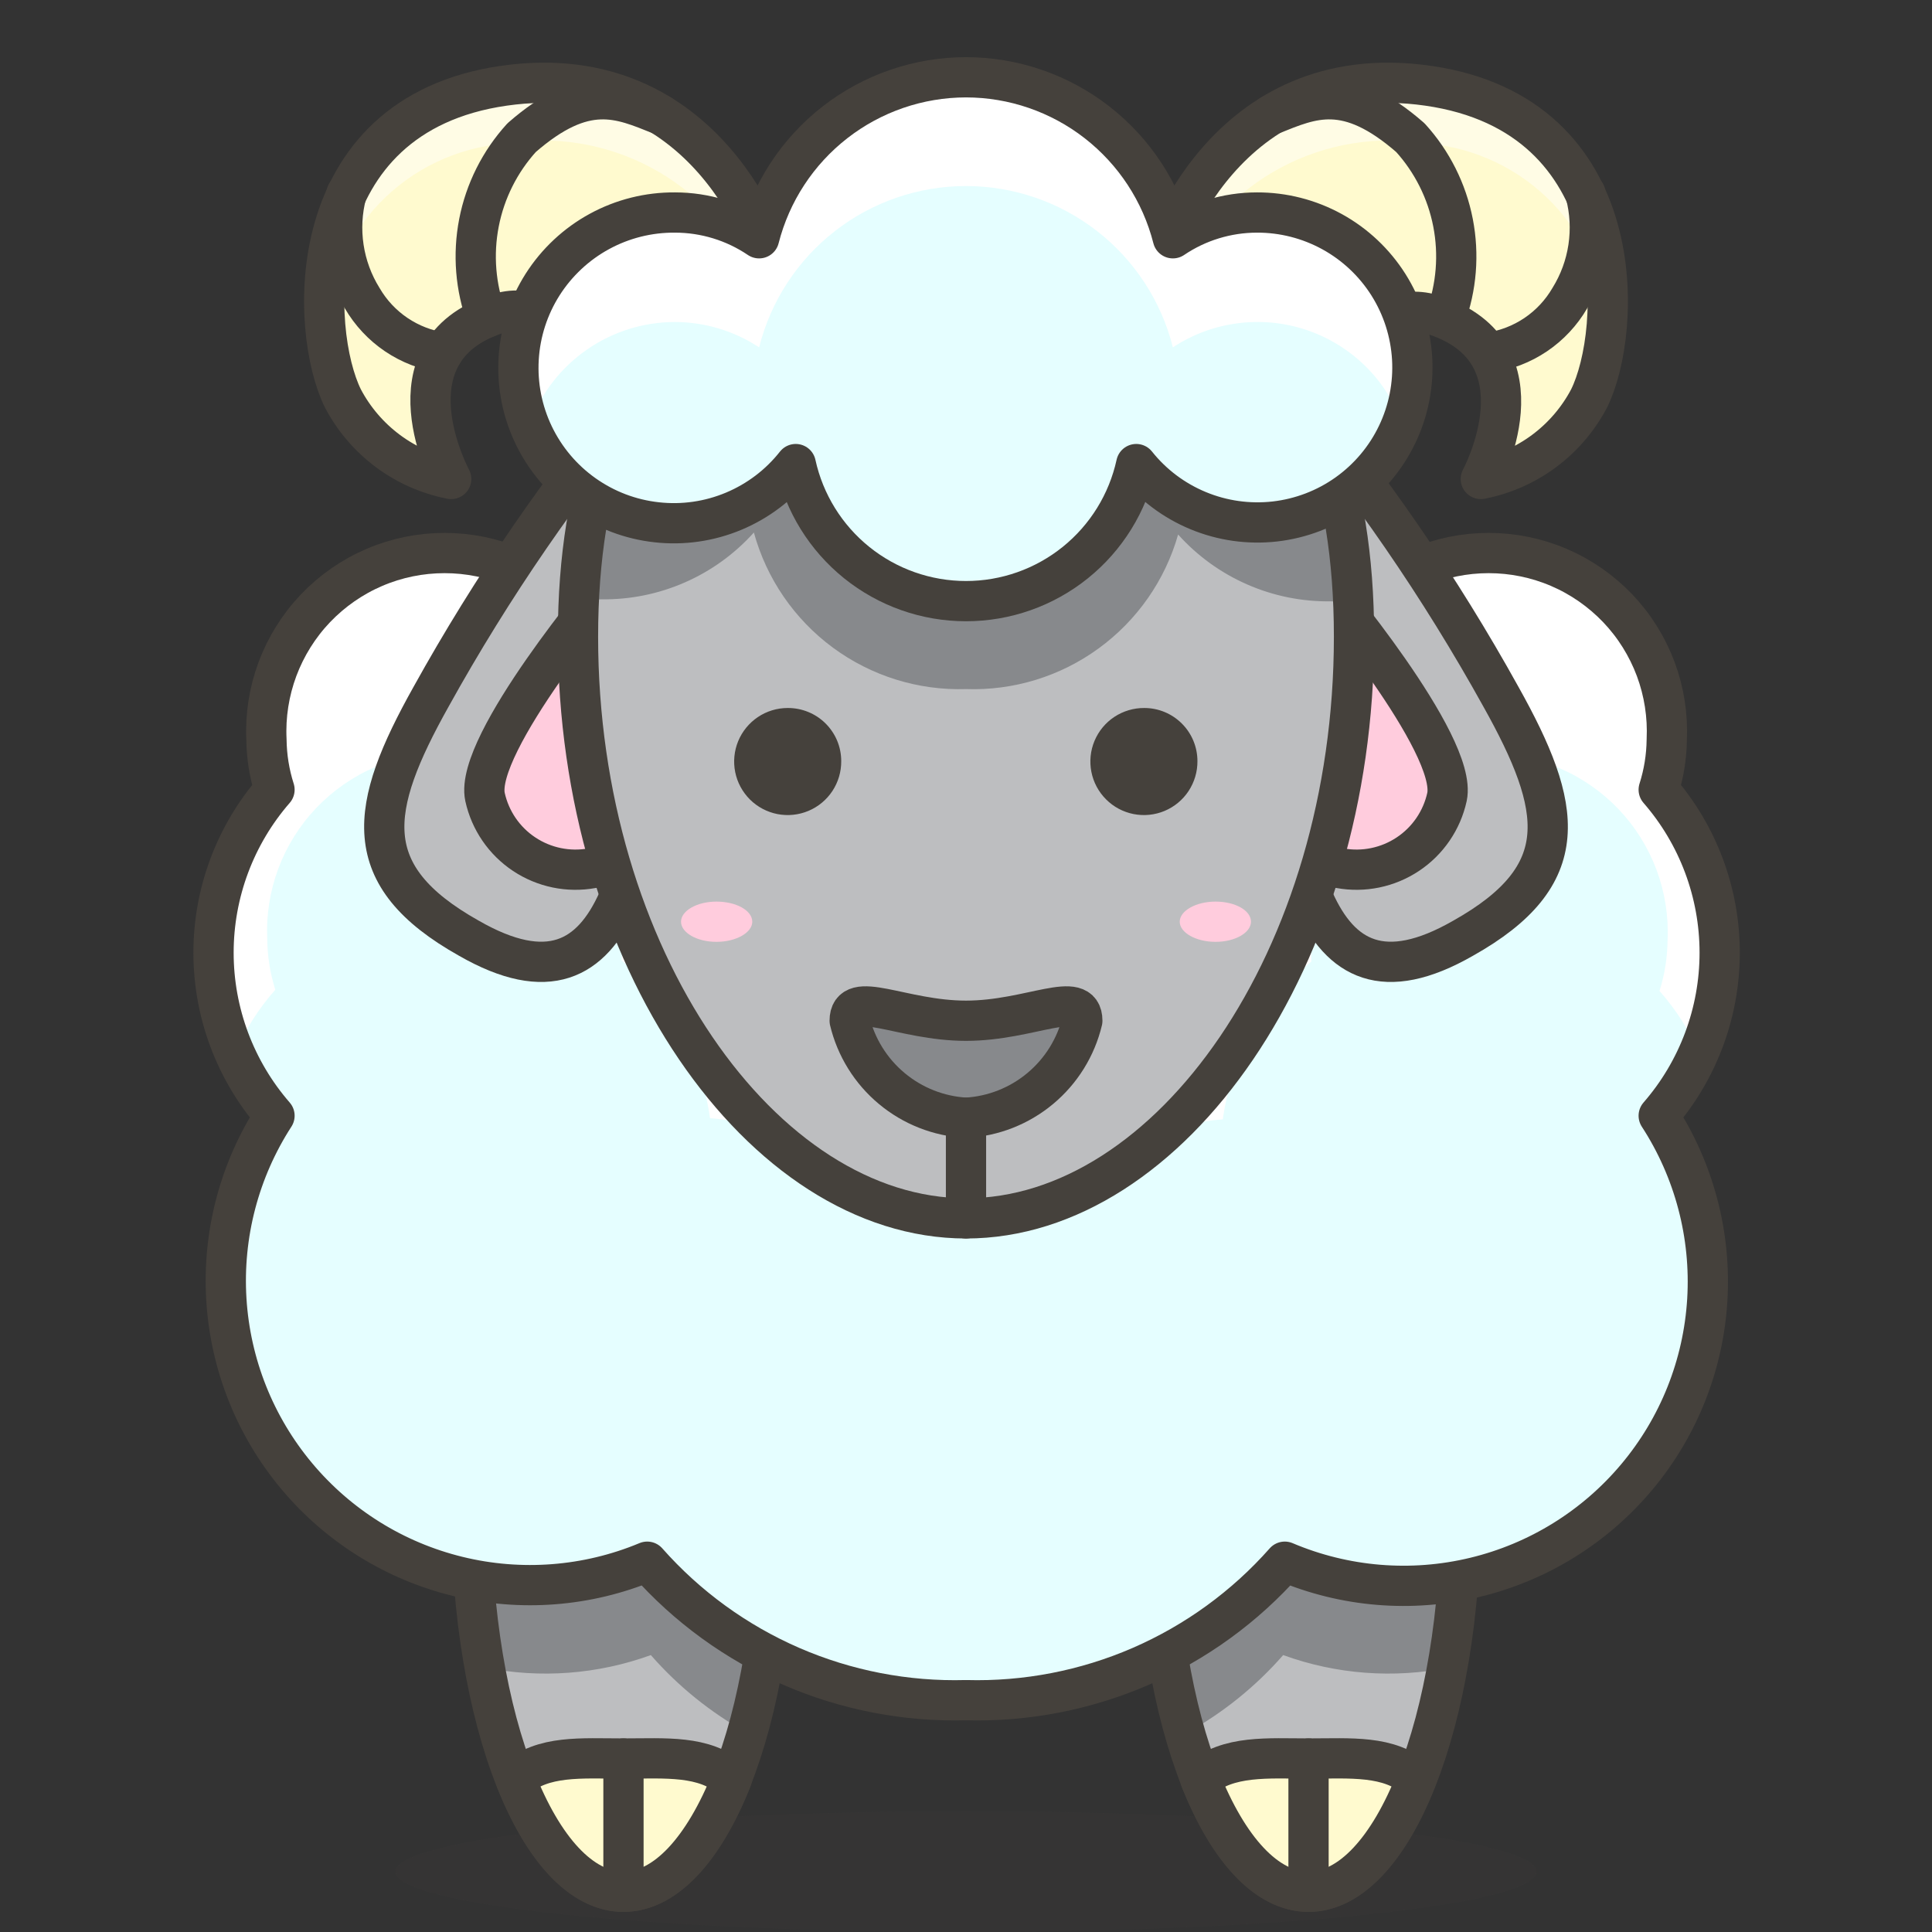 <svg width="48" height="48" viewBox="0 0 48 48" fill="none" xmlns="http://www.w3.org/2000/svg">
<rect x="0" y="0" width="48" height="48" fill="#333333" stroke="none"/>
<path d="M28.84 6.57C28.84 6.35 30.39 1.4 35.48 2.13C40.57 2.86 40.31 8.23 39.48 9.9C39.21 10.413 38.828 10.859 38.362 11.206C37.897 11.552 37.359 11.789 36.79 11.9C36.79 11.9 38.49 8.76 35.64 7.83C34.03 7.3 33.34 9.48 33.34 9.48L28.84 6.57Z" fill="#FFFACF"/>
<path d="M35.48 3.57C34.231 3.358 32.947 3.566 31.829 4.161C30.711 4.757 29.822 5.706 29.3 6.86L28.84 6.57C28.84 6.35 30.39 1.4 35.48 2.13C39.4 2.69 40.15 5.96 39.93 8.21C39.876 7.029 39.395 5.907 38.577 5.054C37.758 4.2 36.658 3.673 35.48 3.57Z" fill="#FFFCE5"/>
<path d="M28.84 6.57C28.84 6.35 30.39 1.4 35.48 2.13C40.57 2.86 40.31 8.23 39.48 9.9C39.21 10.413 38.828 10.859 38.362 11.206C37.897 11.552 37.359 11.789 36.79 11.9C36.79 11.9 38.49 8.76 35.64 7.83C34.03 7.3 33.34 9.48 33.34 9.48L28.84 6.57Z" stroke="#45413C" stroke-linecap="round" stroke-linejoin="round"/>
<path d="M31.59 2.85C32.59 2.45 33.46 2.04 35.04 3.42C35.58 4.014 35.947 4.745 36.1 5.533C36.253 6.322 36.188 7.137 35.91 7.89M39.39 4.81C39.505 5.247 39.529 5.703 39.462 6.15C39.395 6.597 39.238 7.026 39 7.41C38.79 7.771 38.501 8.08 38.155 8.314C37.808 8.548 37.414 8.7 37 8.76" stroke="#45413C" stroke-linecap="round" stroke-linejoin="round"/>
<path d="M11.71 37.55C11.71 38.791 11.808 40.02 11.998 41.166C12.188 42.313 12.466 43.355 12.817 44.232C13.168 45.11 13.585 45.806 14.043 46.281C14.502 46.756 14.994 47 15.49 47C15.986 47 16.478 46.756 16.936 46.281C17.395 45.806 17.812 45.11 18.163 44.232C18.514 43.355 18.792 42.313 18.982 41.166C19.172 40.02 19.27 38.791 19.27 37.55C19.27 36.309 19.172 35.08 18.982 33.934C18.792 32.787 18.514 31.745 18.163 30.868C17.812 29.99 17.395 29.294 16.936 28.819C16.478 28.345 15.986 28.1 15.49 28.1C14.994 28.1 14.502 28.345 14.043 28.819C13.585 29.294 13.168 29.99 12.817 30.868C12.466 31.745 12.188 32.787 11.998 33.934C11.808 35.08 11.71 36.309 11.71 37.55Z" fill="#BDBEC0"/>
<path d="M19.27 37.55C19.27 32.33 17.58 28.1 15.49 28.1C13.4 28.1 11.71 32.33 11.71 37.55C11.706 38.851 11.819 40.15 12.05 41.43C13.426 41.707 14.851 41.599 16.17 41.12C16.849 41.897 17.658 42.55 18.56 43.05C19.049 41.258 19.288 39.407 19.27 37.55Z" fill="#87898C"/>
<path d="M28.73 37.55C28.73 38.791 28.828 40.02 29.018 41.166C29.208 42.313 29.486 43.355 29.837 44.232C30.188 45.11 30.605 45.806 31.063 46.281C31.522 46.756 32.014 47 32.51 47C33.006 47 33.498 46.756 33.956 46.281C34.415 45.806 34.832 45.11 35.183 44.232C35.534 43.355 35.812 42.313 36.002 41.166C36.192 40.02 36.29 38.791 36.29 37.55C36.29 36.309 36.192 35.08 36.002 33.934C35.812 32.787 35.534 31.745 35.183 30.868C34.832 29.99 34.415 29.294 33.956 28.819C33.498 28.345 33.006 28.1 32.51 28.1C32.014 28.1 31.522 28.345 31.063 28.819C30.605 29.294 30.188 29.99 29.837 30.868C29.486 31.745 29.208 32.787 29.018 33.934C28.828 35.08 28.73 36.309 28.73 37.55Z" fill="#BDBEC0"/>
<path d="M28.73 37.55C28.73 32.33 30.42 28.1 32.51 28.1C34.6 28.1 36.29 32.33 36.29 37.55C36.311 38.849 36.214 40.148 36 41.43C34.624 41.707 33.199 41.599 31.88 41.12C31.201 41.897 30.392 42.55 29.49 43.05C28.984 41.261 28.728 39.41 28.73 37.55Z" fill="#87898C"/>
<path d="M11.71 37.55C11.71 38.791 11.808 40.02 11.998 41.166C12.188 42.313 12.466 43.355 12.817 44.232C13.168 45.11 13.585 45.806 14.043 46.281C14.502 46.756 14.994 47 15.49 47C15.986 47 16.478 46.756 16.936 46.281C17.395 45.806 17.812 45.11 18.163 44.232C18.514 43.355 18.792 42.313 18.982 41.166C19.172 40.02 19.27 38.791 19.27 37.55C19.27 36.309 19.172 35.08 18.982 33.934C18.792 32.787 18.514 31.745 18.163 30.868C17.812 29.99 17.395 29.294 16.936 28.819C16.478 28.345 15.986 28.1 15.49 28.1C14.994 28.1 14.502 28.345 14.043 28.819C13.585 29.294 13.168 29.99 12.817 30.868C12.466 31.745 12.188 32.787 11.998 33.934C11.808 35.08 11.71 36.309 11.71 37.55ZM28.73 37.55C28.73 38.791 28.828 40.02 29.018 41.166C29.208 42.313 29.486 43.355 29.837 44.232C30.188 45.11 30.605 45.806 31.063 46.281C31.522 46.756 32.014 47 32.51 47C33.006 47 33.498 46.756 33.956 46.281C34.415 45.806 34.832 45.11 35.183 44.232C35.534 43.355 35.812 42.313 36.002 41.166C36.192 40.02 36.29 38.791 36.29 37.55C36.29 36.309 36.192 35.08 36.002 33.934C35.812 32.787 35.534 31.745 35.183 30.868C34.832 29.99 34.415 29.294 33.956 28.819C33.498 28.345 33.006 28.1 32.51 28.1C32.014 28.1 31.522 28.345 31.063 28.819C30.605 29.294 30.188 29.99 29.837 30.868C29.486 31.745 29.208 32.787 29.018 33.934C28.828 35.08 28.73 36.309 28.73 37.55Z" stroke="#45413C" stroke-linecap="round" stroke-linejoin="round"/>
<path d="M24 24.57C23.161 24.572 22.328 24.721 21.54 25.01C21.087 24.38 20.501 23.857 19.824 23.479C19.146 23.1 18.394 22.875 17.62 22.82C17.404 21.284 16.619 19.885 15.42 18.9C15.447 18.728 15.464 18.554 15.47 18.38C15.498 17.781 15.405 17.183 15.196 16.621C14.986 16.06 14.665 15.546 14.251 15.112C13.837 14.679 13.34 14.333 12.789 14.097C12.238 13.861 11.644 13.74 11.045 13.74C10.445 13.74 9.852 13.861 9.301 14.097C8.75 14.333 8.253 14.679 7.839 15.112C7.425 15.546 7.104 16.06 6.894 16.621C6.685 17.183 6.591 17.781 6.62 18.38C6.625 18.801 6.692 19.219 6.82 19.62C5.843 20.743 5.305 22.181 5.305 23.67C5.305 25.159 5.843 26.597 6.82 27.72C5.944 29.075 5.525 30.675 5.624 32.285C5.723 33.896 6.334 35.432 7.369 36.67C8.404 37.909 9.807 38.783 11.375 39.166C12.942 39.549 14.591 39.421 16.08 38.8C17.068 39.918 18.29 40.805 19.658 41.4C21.026 41.994 22.509 42.281 24 42.24C25.491 42.281 26.974 41.994 28.342 41.4C29.71 40.805 30.932 39.918 31.92 38.8C33.411 39.432 35.065 39.569 36.639 39.19C38.213 38.812 39.624 37.938 40.664 36.697C41.705 35.456 42.319 33.915 42.417 32.298C42.515 30.683 42.092 29.078 41.21 27.72C42.187 26.597 42.725 25.159 42.725 23.67C42.725 22.181 42.187 20.743 41.21 19.62C41.338 19.219 41.405 18.801 41.41 18.38C41.438 17.781 41.345 17.183 41.136 16.621C40.926 16.06 40.605 15.546 40.191 15.112C39.777 14.679 39.28 14.333 38.729 14.097C38.178 13.861 37.584 13.74 36.985 13.74C36.386 13.74 35.792 13.861 35.241 14.097C34.69 14.333 34.193 14.679 33.779 15.112C33.365 15.546 33.044 16.06 32.834 16.621C32.625 17.183 32.532 17.781 32.56 18.38C32.55 18.553 32.55 18.727 32.56 18.9C31.361 19.885 30.576 21.284 30.36 22.82C29.59 22.877 28.842 23.102 28.169 23.478C27.495 23.855 26.912 24.374 26.46 25C25.671 24.715 24.839 24.569 24 24.57Z" fill="#E5FEFF"/>
<path d="M5.84 26.17C6.086 25.593 6.424 25.059 6.84 24.59C6.712 24.186 6.645 23.764 6.64 23.34C6.612 22.741 6.705 22.143 6.914 21.581C7.124 21.02 7.445 20.506 7.859 20.072C8.273 19.639 8.77 19.293 9.321 19.057C9.872 18.821 10.466 18.7 11.065 18.7C11.665 18.7 12.258 18.821 12.809 19.057C13.36 19.293 13.857 19.639 14.271 20.072C14.685 20.506 15.006 21.02 15.216 21.581C15.425 22.143 15.518 22.741 15.49 23.34C15.484 23.514 15.467 23.688 15.44 23.86C16.639 24.845 17.424 26.244 17.64 27.78C18.413 27.842 19.163 28.072 19.837 28.456C20.511 28.84 21.092 29.367 21.54 30C23.13 29.427 24.87 29.427 26.46 30C26.913 29.37 27.499 28.847 28.176 28.468C28.854 28.09 29.606 27.865 30.38 27.81C30.596 26.274 31.381 24.875 32.58 23.89C32.57 23.717 32.57 23.543 32.58 23.37C32.552 22.771 32.645 22.173 32.855 21.611C33.064 21.05 33.385 20.536 33.799 20.102C34.213 19.669 34.71 19.323 35.261 19.087C35.812 18.851 36.406 18.73 37.005 18.73C37.605 18.73 38.198 18.851 38.749 19.087C39.3 19.323 39.797 19.669 40.211 20.102C40.625 20.536 40.946 21.05 41.156 21.611C41.365 22.173 41.459 22.771 41.43 23.37C41.425 23.794 41.358 24.215 41.23 24.62C41.646 25.089 41.984 25.623 42.23 26.2C42.586 25.421 42.773 24.576 42.78 23.72C42.781 22.223 42.237 20.776 41.25 19.65C41.378 19.249 41.445 18.831 41.45 18.41C41.478 17.811 41.385 17.213 41.176 16.651C40.966 16.09 40.645 15.576 40.231 15.142C39.817 14.709 39.32 14.363 38.769 14.127C38.218 13.891 37.624 13.77 37.025 13.77C36.426 13.77 35.832 13.891 35.281 14.127C34.73 14.363 34.233 14.709 33.819 15.142C33.405 15.576 33.084 16.09 32.874 16.651C32.665 17.213 32.572 17.811 32.6 18.41C32.59 18.583 32.59 18.757 32.6 18.93C31.401 19.915 30.616 21.314 30.4 22.85C29.626 22.898 28.872 23.115 28.191 23.486C27.51 23.858 26.919 24.375 26.46 25C24.872 24.414 23.128 24.414 21.54 25C21.087 24.37 20.501 23.847 19.824 23.468C19.146 23.09 18.394 22.865 17.62 22.81C17.404 21.274 16.619 19.875 15.42 18.89C15.447 18.718 15.464 18.544 15.47 18.37C15.498 17.771 15.405 17.173 15.196 16.611C14.986 16.05 14.665 15.536 14.251 15.102C13.837 14.669 13.34 14.323 12.789 14.087C12.238 13.851 11.645 13.73 11.045 13.73C10.446 13.73 9.852 13.851 9.301 14.087C8.75 14.323 8.253 14.669 7.839 15.102C7.425 15.536 7.104 16.05 6.894 16.611C6.685 17.173 6.592 17.771 6.62 18.37C6.625 18.791 6.692 19.209 6.82 19.61C5.833 20.736 5.289 22.183 5.29 23.68C5.295 24.54 5.483 25.388 5.84 26.17Z" fill="white"/>
<path d="M24 24.57C23.161 24.572 22.328 24.721 21.54 25.01C21.087 24.38 20.501 23.857 19.824 23.479C19.146 23.1 18.394 22.875 17.62 22.82C17.404 21.284 16.619 19.885 15.42 18.9C15.447 18.728 15.464 18.554 15.47 18.38C15.498 17.781 15.405 17.183 15.196 16.621C14.986 16.06 14.665 15.546 14.251 15.112C13.837 14.679 13.34 14.333 12.789 14.097C12.238 13.861 11.644 13.74 11.045 13.74C10.445 13.74 9.852 13.861 9.301 14.097C8.75 14.333 8.253 14.679 7.839 15.112C7.425 15.546 7.104 16.06 6.894 16.621C6.685 17.183 6.591 17.781 6.62 18.38C6.625 18.801 6.692 19.219 6.82 19.62C5.843 20.743 5.305 22.181 5.305 23.67C5.305 25.159 5.843 26.597 6.82 27.72C5.944 29.075 5.525 30.675 5.624 32.285C5.723 33.896 6.334 35.432 7.369 36.67C8.404 37.909 9.807 38.783 11.375 39.166C12.942 39.549 14.591 39.421 16.08 38.8C17.068 39.918 18.29 40.805 19.658 41.4C21.026 41.994 22.509 42.281 24 42.24C25.491 42.281 26.974 41.994 28.342 41.4C29.71 40.805 30.932 39.918 31.92 38.8C33.411 39.432 35.065 39.569 36.639 39.19C38.213 38.812 39.624 37.938 40.664 36.697C41.705 35.456 42.319 33.915 42.417 32.298C42.515 30.683 42.092 29.078 41.21 27.72C42.187 26.597 42.725 25.159 42.725 23.67C42.725 22.181 42.187 20.743 41.21 19.62C41.338 19.219 41.405 18.801 41.41 18.38C41.438 17.781 41.345 17.183 41.136 16.621C40.926 16.06 40.605 15.546 40.191 15.112C39.777 14.679 39.28 14.333 38.729 14.097C38.178 13.861 37.584 13.74 36.985 13.74C36.386 13.74 35.792 13.861 35.241 14.097C34.69 14.333 34.193 14.679 33.779 15.112C33.365 15.546 33.044 16.06 32.834 16.621C32.625 17.183 32.532 17.781 32.56 18.38C32.55 18.553 32.55 18.727 32.56 18.9C31.361 19.885 30.576 21.284 30.36 22.82C29.59 22.877 28.842 23.102 28.169 23.478C27.495 23.855 26.912 24.374 26.46 25C25.671 24.715 24.839 24.569 24 24.57Z" stroke="#45413C" stroke-linecap="round" stroke-linejoin="round"/>
<path d="M19.16 6.57C19.16 6.35 17.61 1.4 12.52 2.13C7.43 2.86 7.69 8.23 8.52 9.9C8.79 10.413 9.172 10.859 9.638 11.206C10.103 11.552 10.641 11.789 11.21 11.9C11.21 11.9 9.49 8.73 12.34 7.8C13.95 7.27 14.64 9.45 14.64 9.45L19.16 6.57Z" fill="#FFFACF"/>
<path d="M12.52 3.57C13.769 3.358 15.053 3.566 16.171 4.161C17.289 4.757 18.178 5.706 18.7 6.86L19.16 6.57C19.16 6.35 17.61 1.4 12.52 2.13C8.6 2.69 7.85 6 8.07 8.21C8.124 7.029 8.604 5.907 9.423 5.054C10.241 4.2 11.342 3.673 12.52 3.57Z" fill="#FFFCE5"/>
<path d="M19.16 6.57C19.16 6.35 17.61 1.4 12.52 2.13C7.43 2.86 7.69 8.23 8.52 9.9C8.79 10.413 9.172 10.859 9.638 11.206C10.103 11.552 10.641 11.789 11.21 11.9C11.21 11.9 9.49 8.73 12.34 7.8C13.95 7.27 14.64 9.45 14.64 9.45L19.16 6.57Z" stroke="#45413C" stroke-linecap="round" stroke-linejoin="round"/>
<path d="M16 9.62C13.993 12.007 12.222 14.582 10.71 17.31C9.16 20.08 8.87 21.75 11.65 23.31C15.59 25.57 15.95 20.89 16.53 16.31C17.11 11.73 16 9.62 16 9.62Z" fill="#BDBEC0" stroke="#45413C" stroke-linecap="round" stroke-linejoin="round"/>
<path d="M15.15 14.49C15.15 14.49 11.77 18.49 12.05 19.8C12.178 20.382 12.526 20.892 13.023 21.222C13.519 21.552 14.124 21.677 14.71 21.57C15.92 21.46 16.48 18.03 16.48 18.03L15.15 14.49Z" fill="#FFCCDD" stroke="#45413C" stroke-linecap="round" stroke-linejoin="round"/>
<path d="M32 9.62C34.007 12.007 35.778 14.582 37.29 17.31C38.84 20.08 39.13 21.75 36.35 23.31C32.41 25.57 32.05 20.89 31.47 16.31C30.89 11.73 32 9.62 32 9.62Z" fill="#BDBEC0" stroke="#45413C" stroke-linecap="round" stroke-linejoin="round"/>
<path d="M32.85 14.49C32.85 14.49 36.23 18.49 35.95 19.8C35.822 20.382 35.474 20.892 34.977 21.222C34.481 21.552 33.876 21.677 33.29 21.57C32.08 21.46 31.52 18 31.52 18L32.85 14.49Z" fill="#FFCCDD" stroke="#45413C" stroke-linecap="round" stroke-linejoin="round"/>
<path opacity="0.15" d="M9.82 46.5C9.82 46.898 11.314 47.279 13.973 47.561C16.632 47.842 20.239 48 24 48C27.761 48 31.367 47.842 34.027 47.561C36.686 47.279 38.18 46.898 38.18 46.5C38.18 46.102 36.686 45.721 34.027 45.439C31.367 45.158 27.761 45 24 45C20.239 45 16.632 45.158 13.973 45.439C11.314 45.721 9.82 46.102 9.82 46.5Z" fill="#45413C"/>
<path d="M33.64 15.82C33.64 23.82 29.06 30.27 24 30.27C18.94 30.27 14.36 23.8 14.36 15.82C14.36 7.84 18.94 5.21 24 5.21C29.06 5.21 33.64 7.83 33.64 15.82Z" fill="#BDBEC0"/>
<path d="M24 5.21C19.14 5.21 14.73 7.63 14.38 14.89C14.566 14.9 14.754 14.9 14.94 14.89C15.654 14.9 16.361 14.757 17.015 14.47C17.669 14.184 18.253 13.761 18.73 13.23C19.044 14.376 19.735 15.383 20.691 16.089C21.646 16.794 22.812 17.158 24 17.12C25.181 17.161 26.342 16.805 27.297 16.108C28.252 15.412 28.947 14.417 29.27 13.28C29.747 13.811 30.331 14.234 30.985 14.52C31.639 14.807 32.346 14.95 33.06 14.94C33.246 14.95 33.434 14.95 33.62 14.94C33.27 7.63 28.86 5.21 24 5.21Z" fill="#87898C"/>
<path d="M33.64 15.82C33.64 23.82 29.06 30.27 24 30.27C18.94 30.27 14.36 23.8 14.36 15.82C14.36 7.84 18.94 5.21 24 5.21C29.06 5.21 33.64 7.83 33.64 15.82Z" stroke="#45413C" stroke-linecap="round" stroke-linejoin="round"/>
<path d="M26.89 25.36C26.732 26.019 26.365 26.61 25.844 27.044C25.324 27.478 24.677 27.733 24 27.77C23.323 27.733 22.676 27.478 22.156 27.044C21.635 26.61 21.268 26.019 21.11 25.36C21.11 24.56 22.4 25.36 24 25.36C25.6 25.36 26.89 24.56 26.89 25.36Z" fill="#87898C" stroke="#45413C" stroke-linecap="round" stroke-linejoin="round"/>
<path d="M24 1.92C22.821 1.921 21.675 2.315 20.745 3.039C19.814 3.764 19.151 4.777 18.86 5.92C18.243 5.503 17.515 5.28 16.77 5.28C16.115 5.275 15.469 5.436 14.893 5.75C14.318 6.063 13.832 6.518 13.48 7.071C13.129 7.624 12.924 8.258 12.886 8.912C12.847 9.566 12.976 10.22 13.259 10.81C13.543 11.401 13.972 11.91 14.507 12.289C15.041 12.668 15.664 12.905 16.315 12.976C16.966 13.049 17.625 12.954 18.23 12.7C18.834 12.447 19.364 12.045 19.77 11.53C19.981 12.495 20.516 13.359 21.285 13.978C22.054 14.597 23.012 14.935 24 14.935C24.988 14.935 25.946 14.597 26.715 13.978C27.484 13.359 28.019 12.495 28.23 11.53C28.636 12.04 29.166 12.438 29.768 12.687C30.37 12.937 31.026 13.029 31.674 12.956C32.321 12.882 32.94 12.646 33.471 12.268C34.002 11.89 34.429 11.384 34.711 10.796C34.993 10.208 35.122 9.559 35.084 8.908C35.046 8.257 34.844 7.627 34.496 7.075C34.148 6.524 33.666 6.07 33.095 5.756C32.523 5.442 31.882 5.278 31.23 5.28C30.485 5.28 29.757 5.503 29.14 5.92C28.849 4.777 28.186 3.764 27.255 3.039C26.325 2.315 25.179 1.921 24 1.92Z" fill="#E5FEFF"/>
<path d="M16.77 8C17.513 8.002 18.24 8.221 18.86 8.63C19.148 7.485 19.81 6.469 20.741 5.743C21.672 5.017 22.819 4.622 24 4.622C25.181 4.622 26.328 5.017 27.259 5.743C28.19 6.469 28.852 7.485 29.14 8.63C29.619 8.314 30.163 8.11 30.732 8.034C31.301 7.957 31.88 8.009 32.426 8.187C32.971 8.365 33.47 8.663 33.885 9.06C34.299 9.457 34.619 9.942 34.82 10.48C34.992 10.044 35.081 9.579 35.08 9.11C35.081 8.604 34.983 8.102 34.79 7.634C34.597 7.165 34.314 6.74 33.956 6.381C33.598 6.023 33.173 5.738 32.706 5.544C32.238 5.35 31.736 5.25 31.23 5.25C30.485 5.25 29.757 5.473 29.14 5.89C28.852 4.745 28.19 3.729 27.259 3.003C26.328 2.277 25.181 1.882 24 1.882C22.819 1.882 21.672 2.277 20.741 3.003C19.81 3.729 19.148 4.745 18.86 5.89C18.243 5.473 17.515 5.25 16.77 5.25C16.264 5.25 15.762 5.35 15.294 5.544C14.827 5.738 14.402 6.023 14.044 6.381C13.687 6.74 13.403 7.165 13.21 7.634C13.017 8.102 12.919 8.604 12.92 9.11C12.919 9.579 13.008 10.044 13.18 10.48C13.456 9.751 13.947 9.124 14.589 8.681C15.23 8.238 15.991 8 16.77 8Z" fill="white"/>
<path d="M24 1.92C22.821 1.921 21.675 2.315 20.745 3.039C19.814 3.764 19.151 4.777 18.86 5.92C18.243 5.503 17.515 5.28 16.77 5.28C16.115 5.275 15.469 5.436 14.893 5.75C14.318 6.063 13.832 6.518 13.48 7.071C13.129 7.624 12.924 8.258 12.886 8.912C12.847 9.566 12.976 10.22 13.259 10.81C13.543 11.401 13.972 11.91 14.507 12.289C15.041 12.668 15.664 12.905 16.315 12.976C16.966 13.049 17.625 12.954 18.23 12.7C18.834 12.447 19.364 12.045 19.77 11.53C19.981 12.495 20.516 13.359 21.285 13.978C22.054 14.597 23.012 14.935 24 14.935C24.988 14.935 25.946 14.597 26.715 13.978C27.484 13.359 28.019 12.495 28.23 11.53C28.636 12.04 29.166 12.438 29.768 12.687C30.37 12.937 31.026 13.029 31.674 12.956C32.321 12.882 32.94 12.646 33.471 12.268C34.002 11.89 34.429 11.384 34.711 10.796C34.993 10.208 35.122 9.559 35.084 8.908C35.046 8.257 34.844 7.627 34.496 7.075C34.148 6.524 33.666 6.07 33.095 5.756C32.523 5.442 31.882 5.278 31.23 5.28C30.485 5.28 29.757 5.503 29.14 5.92C28.849 4.777 28.186 3.764 27.255 3.039C26.325 2.315 25.179 1.921 24 1.92Z" stroke="#45413C" stroke-linecap="round" stroke-linejoin="round"/>
<path d="M29.75 18.91C29.752 19.174 29.675 19.432 29.53 19.653C29.385 19.873 29.177 20.045 28.934 20.147C28.69 20.249 28.422 20.276 28.163 20.225C27.904 20.174 27.666 20.047 27.48 19.86C27.293 19.674 27.166 19.436 27.115 19.177C27.064 18.918 27.091 18.65 27.193 18.406C27.295 18.163 27.467 17.955 27.687 17.81C27.907 17.665 28.166 17.588 28.43 17.59C28.78 17.59 29.116 17.729 29.363 17.977C29.611 18.224 29.75 18.56 29.75 18.91ZM20.9 18.91C20.902 19.174 20.826 19.432 20.681 19.652C20.536 19.872 20.329 20.044 20.086 20.146C19.843 20.248 19.575 20.276 19.317 20.226C19.058 20.175 18.82 20.05 18.633 19.864C18.446 19.678 18.318 19.441 18.266 19.183C18.214 18.925 18.24 18.657 18.34 18.413C18.441 18.17 18.611 17.962 18.83 17.815C19.049 17.668 19.306 17.59 19.57 17.59C19.744 17.589 19.917 17.622 20.078 17.688C20.239 17.753 20.386 17.85 20.51 17.973C20.633 18.096 20.732 18.242 20.799 18.402C20.866 18.563 20.9 18.736 20.9 18.91Z" fill="#45413C"/>
<path d="M31.08 22.9C31.08 23.17 30.69 23.4 30.2 23.4C29.71 23.4 29.31 23.17 29.31 22.9C29.31 22.63 29.71 22.4 30.2 22.4C30.69 22.4 31.08 22.62 31.08 22.9ZM18.69 22.9C18.69 23.17 18.29 23.4 17.8 23.4C17.31 23.4 16.92 23.17 16.92 22.9C16.92 22.63 17.31 22.4 17.8 22.4C18.29 22.4 18.69 22.62 18.69 22.9Z" fill="#FFCCDD"/>
<path d="M24 27.77V30.27M16.41 2.85C15.41 2.45 14.54 2.04 12.96 3.42C12.42 4.014 12.053 4.745 11.9 5.533C11.747 6.322 11.812 7.137 12.09 7.89M8.61 4.81C8.495 5.247 8.471 5.703 8.538 6.15C8.605 6.597 8.762 7.026 9 7.41C9.21 7.771 9.499 8.08 9.845 8.314C10.192 8.548 10.586 8.7 11 8.76" stroke="#45413C" stroke-linecap="round" stroke-linejoin="round"/>
<path d="M15.49 43.69C14.44 43.69 13.49 43.6 12.81 44.2C13.49 45.93 14.44 47 15.49 47C16.54 47 17.49 45.93 18.18 44.2C17.49 43.6 16.54 43.69 15.49 43.69Z" fill="#FFFACF" stroke="#45413C" stroke-linecap="round" stroke-linejoin="round"/>
<path d="M15.49 43.69V47" stroke="#45413C" stroke-linecap="round" stroke-linejoin="round"/>
<path d="M32.51 43.69C31.51 43.69 30.51 43.6 29.82 44.2C30.51 45.93 31.46 47 32.51 47C33.56 47 34.51 45.93 35.19 44.2C34.51 43.6 33.56 43.69 32.51 43.69Z" fill="#FFFACF" stroke="#45413C" stroke-linecap="round" stroke-linejoin="round"/>
<path d="M32.51 43.69V47" stroke="#45413C" stroke-linecap="round" stroke-linejoin="round"/>
</svg>
